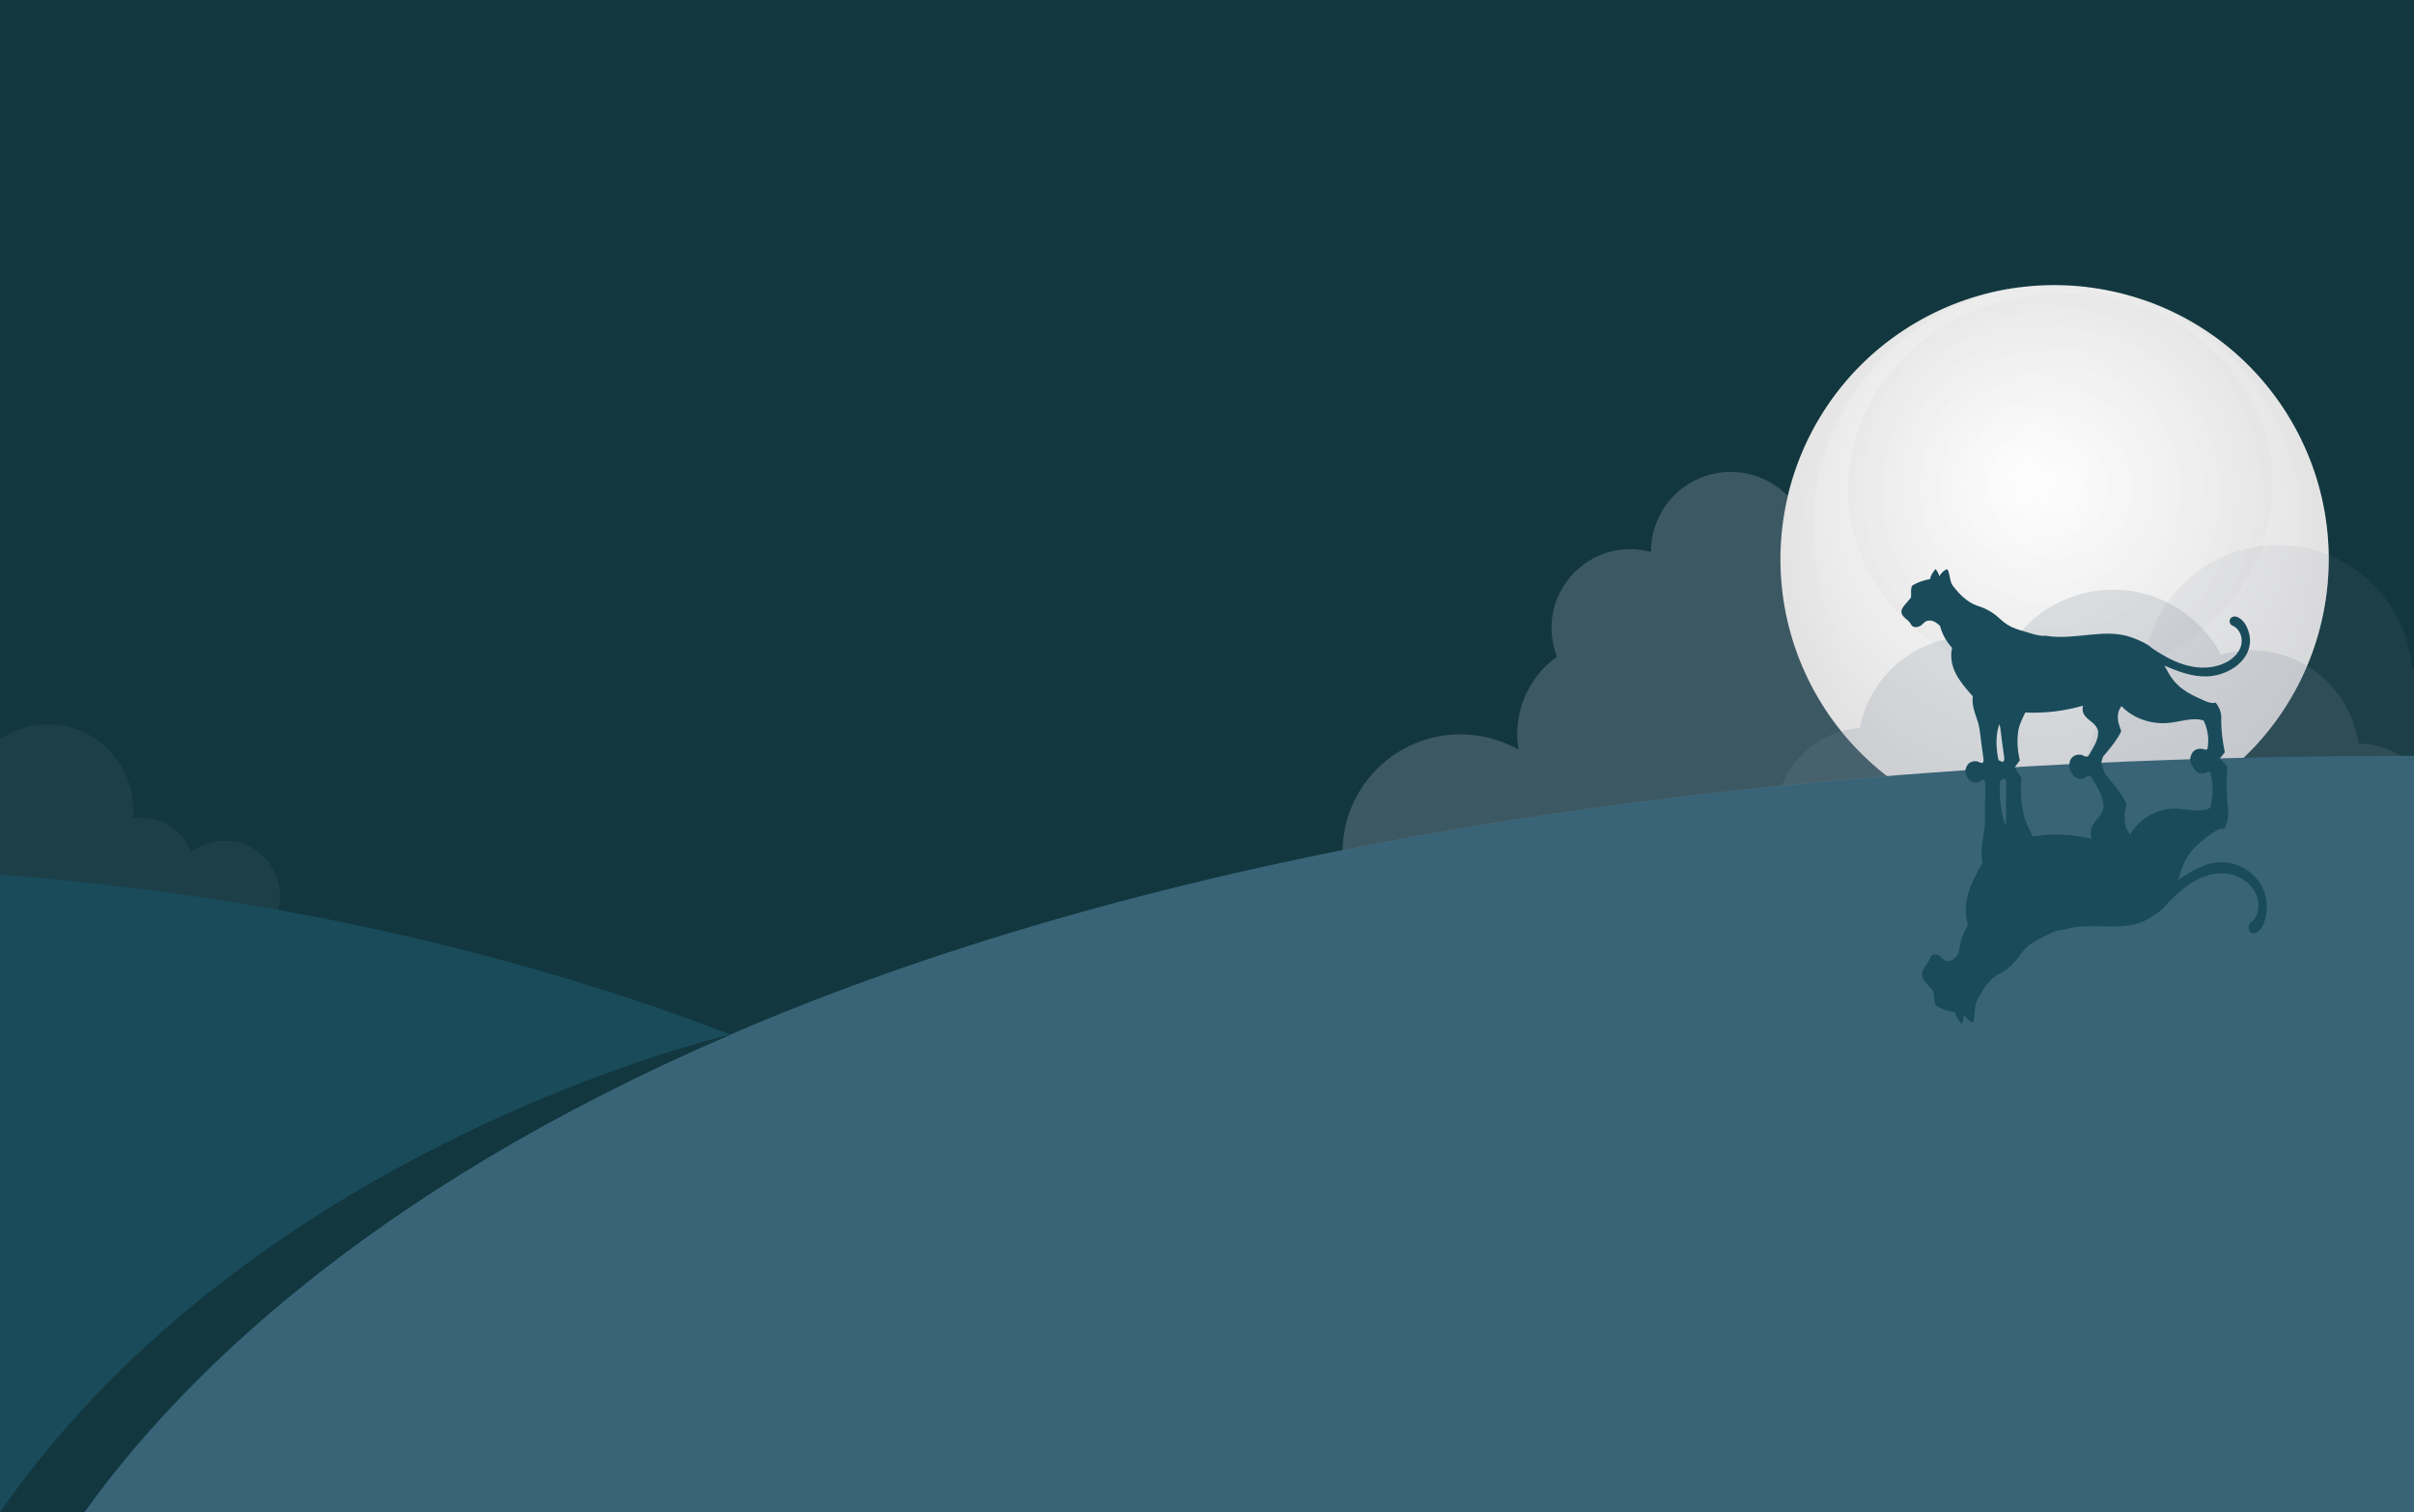 <?xml version="1.0" encoding="utf-8"?>
<!-- Generator: Adobe Illustrator 25.4.1, SVG Export Plug-In . SVG Version: 6.00 Build 0)  -->
<svg version="1.1" id="Layer_1" xmlns="http://www.w3.org/2000/svg" xmlns:xlink="http://www.w3.org/1999/xlink" x="0px" y="0px"
	 viewBox="0 0 1920 1202.8" style="enable-background:new 0 0 1920 1202.8;" xml:space="preserve">
<style type="text/css">
	.st0{fill:#12373F;}
	.st1{fill:url(#SVGID_1_);}
	.st2{opacity:0.4;fill:url(#SVGID_00000107549274395090958220000011544593390773822367_);}
	.st3{opacity:0.3;fill:url(#SVGID_00000086658290342455835340000013016216299612203432_);}
	.st4{opacity:0.2;fill:#7C8B99;}
	.st5{opacity:0.1;fill:#7C8B99;}
	.st6{fill:#396477;}
	.st7{fill:#194B5B;}
	.st8{opacity:0.4;fill:#7C8B99;}
</style>
<g>
	<rect class="st0" width="1920" height="1202.9"/>
	<g>
		
			<radialGradient id="SVGID_1_" cx="1575.846" cy="32.195" r="250.605" fx="1532.745" fy="26.571" gradientTransform="matrix(0.838 0.546 -0.546 0.838 330.067 -480.081)" gradientUnits="userSpaceOnUse">
			<stop  offset="0" style="stop-color:#FFFFFF"/>
			<stop  offset="0.634" style="stop-color:#EDEDED"/>
			<stop  offset="1" style="stop-color:#E1E0E0"/>
		</radialGradient>
		<path class="st1" d="M1739.4,635.7c-105.4,58.1-238,19.8-296.2-85.6c-58.1-105.4-19.8-238.1,85.6-296.2
			c105.4-58.1,238.1-19.8,296.2,85.6C1883.2,445,1844.9,577.6,1739.4,635.7z"/>
		
			<radialGradient id="SVGID_00000057107329216661967420000008347577545829919629_" cx="1597.505" cy="63.473" r="218.024" gradientTransform="matrix(0.838 0.546 -0.546 0.838 330.067 -480.081)" gradientUnits="userSpaceOnUse">
			<stop  offset="0" style="stop-color:#FFFFFF"/>
			<stop  offset="0.634" style="stop-color:#EDEDED"/>
			<stop  offset="1" style="stop-color:#E1E0E0"/>
		</radialGradient>
		<path style="opacity:0.4;fill:url(#SVGID_00000057107329216661967420000008347577545829919629_);" d="M1700.9,237.2
			c66.5,23.4,117.9,82.4,128.1,157.1c14.5,106.3-59.9,204.3-166.3,218.8c-106.3,14.5-204.3-59.9-218.8-166.3
			c-14.4-105.4,58.7-202.6,163.5-218.4c-0.9,0.1-1.8,0.2-2.8,0.3c-119.3,16.3-202.8,126.2-186.5,245.5
			c16.3,119.3,126.2,202.8,245.5,186.5c119.3-16.3,202.8-126.2,186.5-245.5C1838.4,329.5,1778.2,262.1,1700.9,237.2z"/>
		
			<radialGradient id="SVGID_00000008135604439933131980000001045657747295006130_" cx="1528.442" cy="-33.116" r="161.778" gradientTransform="matrix(0.792 0.611 -0.611 0.792 408.364 -520.106)" gradientUnits="userSpaceOnUse">
			<stop  offset="0" style="stop-color:#FFFFFF"/>
			<stop  offset="0.634" style="stop-color:#EDEDED"/>
			<stop  offset="1" style="stop-color:#E1E0E0"/>
		</radialGradient>
		<path style="opacity:0.3;fill:url(#SVGID_00000008135604439933131980000001045657747295006130_);" d="M1807.6,377.8
			c4.7,85-67,158.1-160.2,163.3c-93.3,5.2-172.7-59.5-177.4-144.4c-4.7-85,67-158.1,160.3-163.3
			C1723.4,228.2,1802.9,292.9,1807.6,377.8z"/>
	</g>
	<g>
		<path class="st4" d="M1920,610.1c-11.3-11.5-27-18.6-44.2-18.6c-6.2-44.3-45.6-77-91-74.1c-6.3,0.4-12.4,1.5-18.3,3.1
			c-17.5-32.5-52.7-53.7-92-51.2c-31.6,2-58.7,18.8-75,43.3c-11.8-4.6-24.7-6.8-38.1-6c-41.6,2.6-74.7,33.4-82.1,72.5
			c-39.4,2.8-69.2,36.9-66.7,76.3c0.8,12.4,4.6,23.9,10.8,33.7H1920V610.1z"/>
		<path class="st5" d="M1920,531.2c-0.5,0-0.9,0.1-1.4,0.1c-4.8-54.8-50.8-97.8-106.9-97.8c-58.6,0-106.1,46.9-107.3,105.1
			c-25.9,12.6-43.8,39.1-43.8,69.8c0,9.1,1.6,17.8,4.4,25.9h255V531.2z"/>
	</g>
	<path class="st6" d="M1920,1202.9V601.2c-1258.3,0-1705.3,395.1-1853,601.7H1920z"/>
	<path class="st7" d="M67,1202.9c74.2-103.7,223.9-255.1,514.1-380C444.3,770.4,247.8,714.6,0,695.8v507H67z"/>
	<path class="st0" d="M581.1,822.9L581.1,822.9c0,0-377.4,86.5-581.1,380h67C141.2,1099.1,291,947.8,581.1,822.9z"/>
	<path class="st8" d="M1418.1,474.3c-3.7-27.4-2.2-54.4,3.8-79.8c-11.5-11.8-27.6-19.1-45.4-19.1c-35,0-63.4,28.4-63.4,63.4
		c0,0.1,0,0.1,0,0.2c-5.2-1.4-10.7-2.2-16.4-2.2c-34.6,0-62.7,28.1-62.7,62.7c0,8,1.6,15.7,4.3,22.8c-19.1,13.9-31.6,36.3-31.6,61.8
		c0,4.2,0.4,8.2,1.1,12.2c-13.7-7.7-29.4-12.2-46.2-12.2c-51.3,0-93,41.2-93.8,92.3c128.6-25.6,272.4-45.9,433-58.9
		C1457.2,583.6,1426.2,533.3,1418.1,474.3z"/>
	<path class="st5" d="M221.2,723.8c1-3.6,1.5-7.3,1.5-11.2c0-24.3-19.7-44-44-44c-10.1,0-19.4,3.4-26.8,9.2
		c-5.8-16-21.1-27.4-39.1-27.4c-2.5,0-4.9,0.3-7.2,0.7c0.3-2.4,0.4-4.8,0.4-7.2c0-37.4-30.3-67.7-67.7-67.7
		c-14.2,0-27.4,4.4-38.3,11.9v107.8C79.1,701.8,152.9,711.6,221.2,723.8z"/>
	<path class="st7" d="M1567.3,621.2c2.5,1.8,5.7,1.8,8.1-0.1c0.6-0.5,1.2-1.1,2-1c1.3,0.2,1.6,2.3,1.6,3.9
		c-0.1,9.4-0.3,18.1-0.1,27.5c0.1,5.9-1.1,11.6-2,17.4c-0.9,5.8-1.4,11.7-0.1,17.5c-4.2,7.3-8.4,14.7-11,23.1s-3.1,17.6-0.6,26.3
		c-4,6.6-6.5,14.4-7.4,22.6c-1.4,1.9-2.8,3.8-4.7,5c-1.9,1.2-4.2,1.6-6.1,0.5c-1.4-0.7-2.5-2.1-3.8-3.2c-2.5-2.1-6.3-2.4-7.9,0.6
		c-0.4,0.7-0.6,1.6-0.9,2.4c-0.8,2.1-2.3,3.7-3.5,5.4c-1.3,1.7-2.4,3.8-2.3,6.2c0.2,2.7,1.9,4.9,3.6,6.8c1.8,2.1,3.7,4.3,5.5,6.4
		c0.6,2.7,0.5,6,1.1,8.7c0.2,0.8,0.3,1.6,0.8,2.2c0.5,0.8,1.3,1.2,2,1.6c4.2,2.2,8.7,3.5,13.2,4c0.1,1.1,0.7,2.4,1.2,3.4
		c1.1,2.3,2.6,4.2,4,6.1c1.3-2.2,2.1-4.8,2.3-7.4c1.5,2.7,3.6,4.8,6.1,6.1c0.3,0.2,0.6,0.3,0.9,0.1c0.2-0.1,0.3-0.4,0.4-0.7
		c1.4-5,0.3-11.3,2.4-15.9c4.3-9.1,10.3-18.3,18.3-22.2c4.7-2.3,9-5.7,12.6-10c2.9-3.5,5.4-7.5,8.6-10.7c3.7-3.6,8.2-5.8,12.6-8
		c5.6-2.7,10.9-6.3,17-6.2c22.2-7.3,48.1,3.3,68.5-9.3c5.3-3.3,10.8-6.7,14.6-12.2c-0.1,0.1-0.2,0.3-0.3,0.4
		c1.6-1.6,3.1-3.2,4.8-4.8c8.7-8.3,16.8-13.8,24.8-16.6c9.8-3.6,19.8-3.2,28.2,1.1c6.7,3.4,11.6,9.2,13.6,15.8
		c2.3,7.8,0,16.6-5.2,19.8c-0.8,0.5-1.4,1.5-1.6,2.9c-0.2,1.4,0,2.9,0.7,3.9c1.2,1.9,3.6,2.4,5.5,1.3c5.9-3.6,7.5-12.6,8-17.6
		c0.7-7-0.9-14.3-4.3-20.2c-6.7-11.6-19.7-18.8-33.1-18.2c-0.1,0-0.2,0-0.3,0c-12,0.6-23.2,7.6-32.8,14.2c-0.1,0.3-0.2,0.6-0.3,0.9
		c1.8-5.3,3.4-11.1,5.7-15.8c5.2-10.3,13.9-17,22.5-22.9c2.7-1.9,5.8-3.8,9-3.1c2.2-3.9,3.6-10.1,3-14.9
		c-1.5-11.4-1.4-23.3-0.8-34.7l-6.1-6.6c-7.8,0.2-15.8,0.4-23.5,0.7c0.7,4.1,2.9,8.3,5.8,10.4c2.6,1.8,5.7,1.3,8.4-0.1
		c0.4-0.2,0.8-0.4,1.2-0.3c0.6,0.2,0.9,1.1,1.1,1.8c2.2,9.1,1.9,18.3-0.4,27.1c-8.6,4.3-18.5,0.7-27.8,0.6
		c-13.8-0.2-27.8,7.1-36,20.5c-2.6-2.9-3.9-7.3-4.2-11.5s0.7-8.8,1.4-12.9c-3.3-8.1-17.1-23.7-17.1-23.7l-3.1-9.2
		c-8,0.4-17.2,0.8-25.2,1.2c-0.7,3.4,1.4,7.4,3.6,9.7c2.4,2.5,6,3.1,8.7,1.3c1.2-0.8,2.5-2,3.8-1.5c0.8,0.3,1.4,1.2,1.9,2
		c3.9,6.6,8.4,13,9.1,21c0.4,3.9-1.7,7.4-3.9,10.1c-2.2,2.7-4.7,5.3-5.8,8.9c-0.7,2.6-0.7,5.5,0.3,8.1c-15.1-3.7-30.5-4.4-45.6-2
		c-0.4,0.1-0.7,0.1-1.1,0.2c-2.7-5.6-5.9-11.1-7.3-17.2c-2.2-9.7-2.7-19.5-1.8-29.3l-5.7-8.9l-14.2,0.9c-8.2,0.5-16.7,1.1-24.8,1.6
		C1563.1,616.1,1564.9,619.4,1567.3,621.2z M1731.6,702.3c-0.3,0.7-0.5,1.5-0.8,2.2C1731.1,703.8,1731.4,703,1731.6,702.3z
		 M1590.9,621c0.4-0.2,0.8-0.4,1.2-0.7c0.6-0.5,1.2-1.1,2-1c1.3,0.2,1.6,2.3,1.6,3.9c-0.1,9.4-0.3,18.1-0.1,27.5
		c0,2-0.1,3.9-0.3,5.9c-1-2.3-1.9-4.7-2.4-7.2C1590.7,640,1590.2,630.6,1590.9,621z"/>
	<path class="st7" d="M1606.5,604.8c-1.9-7.8-2.4-15.7-1.2-23.6c0.8-5,3.3-9.7,5.5-14.4c0.4,0,0.7,0,1.1,0
		c15.1,0.6,30.4-1.3,44.9-5.5c-0.7,2.1-0.5,4.5,0.5,6.5c1.4,2.8,4.2,4.7,6.6,6.7s4.8,4.6,4.9,7.8c0.1,6.5-3.7,11.9-6.9,17.6
		c-0.4,0.7-0.9,1.5-1.6,1.8c-1.3,0.5-2.6-0.4-3.9-0.9c-2.8-1.2-6.3-0.4-8.4,1.8c-1.4,1.4-2.1,3.4-2,5.4c8.3-0.4,16.7-0.8,25.2-1.2
		l1.4-4.9c0,0,12.1-13.6,14.5-20.4c-1.1-3.2-2.5-6.8-2.7-10.2c-0.1-3.4,0.7-7,3-9.6c9.5,10,24,14.7,37.7,13.3
		c9.3-0.9,18.7-4.7,27.6-1.9c3.2,6.8,4.4,14.2,3.2,21.7c-0.1,0.6-0.3,1.3-0.9,1.5c-0.4,0.1-0.8,0-1.2-0.1c-2.7-0.9-5.9-1-8.3,0.7
		c-2.3,1.6-3.2,4.4-3.6,7.3c7.8-0.2,15.6-0.5,23.5-0.7l4.1-5.1c-1.8-9-3.1-18.6-2.8-27.8c0.1-3.9-1.9-8.7-4.5-11.7
		c-3,0.9-6.3-0.4-9.2-1.7c-9.2-3.9-18.5-8.5-24.6-16.4c-2.8-3.5-5-8-7.3-12.1c0.1,0.2,0.3,0.4,0.4,0.7c10.2,4.5,22,9.1,34,8.6
		c0.1,0,0.2,0,0.3,0c13.3-0.7,25.4-7.5,30.9-17.4c2.8-5,3.6-11,2.2-16.5c-1-4-3.5-11-9.7-13.4c-1.9-0.8-4.3-0.1-5.3,1.5
		c-0.6,0.9-0.7,2.1-0.3,3.2c0.3,1,1,1.8,1.9,2.2c5.5,2.1,8.6,9,7.1,15.4c-1.3,5.5-5.6,10.5-11.9,13.8c-7.8,4.1-17.7,5.3-27.8,3.3
		c-8.2-1.6-16.7-5.3-26.2-11.2c-1.8-1.1-3.5-2.2-5.2-3.4c0.1,0.1,0.2,0.2,0.4,0.3c-4.4-4.1-10.1-6.3-15.7-8.5
		c-21.5-8.3-46.1,2.4-68.8-1.6c-6,0.5-11.7-1.8-17.5-3.5c-4.6-1.3-9.2-2.7-13.3-5.3c-3.5-2.2-6.4-5.3-9.6-7.8c-4-3.1-8.6-5.5-13.5-7
		c-8.3-2.5-15.1-9.3-20.3-16.2c-2.6-3.5-2.1-8.6-4-12.5c-0.1-0.2-0.2-0.4-0.4-0.5c-0.3-0.1-0.6,0-0.9,0.1c-2.3,1.2-4.2,3.1-5.4,5.4
		c-0.6-2.1-1.6-4.1-3.1-5.8c-1.3,1.6-2.5,3.3-3.4,5.2c-0.4,0.8-0.8,1.9-0.9,2.8c-4.4,0.8-8.8,2.2-12.7,4.3c-0.7,0.4-1.4,0.8-1.8,1.5
		c-0.3,0.6-0.4,1.2-0.5,1.9c-0.3,2.2,0.1,4.8-0.2,7.1c-1.6,1.9-3.2,3.7-4.8,5.6c-1.4,1.7-2.9,3.6-2.8,5.8c0.1,1.9,1.4,3.5,2.9,4.8
		s3,2.4,4.1,4c0.4,0.6,0.7,1.3,1.1,1.8c1.8,2.3,5.6,1.6,7.9-0.2c1.1-0.9,2.1-2.2,3.4-2.9c1.8-1,4.2-0.9,6.1-0.1
		c2,0.8,3.6,2.2,5.2,3.6c1.7,6.6,5,12.5,9.6,17.5c-1.6,7.2-0.2,14.5,3.2,21c3.5,6.5,8.4,12.1,13.3,17.6c-0.7,4.7,0.4,9.4,1.9,14
		c1.5,4.5,3.2,9,3.7,13.8c0.8,7.6,1.9,14.4,2.9,22c0.2,1.2,0.1,2.9-1.2,3.2c-0.7,0.2-1.4-0.3-2-0.6c-2.5-1.3-5.7-1-8,0.6
		c-1.9,1.4-3,3.7-3.1,6.1c12.9-0.9,25.9-1.7,39-2.5L1606.5,604.8z M1720.6,527.7c-0.3-0.6-0.7-1.1-1-1.7
		C1719.9,526.6,1720.3,527.1,1720.6,527.7z M1592.9,605.9c-0.7,0.2-1.4-0.3-2-0.6c-0.4-0.2-0.8-0.4-1.3-0.5
		c-1.7-7.6-2.2-15.1-1-22.8c0.3-2,0.9-4,1.7-6c0.4,1.5,0.7,3.1,0.9,4.7c0.8,7.6,1.9,14.4,2.9,22
		C1594.3,603.9,1594.1,605.6,1592.9,605.9z"/>
</g>
</svg>

